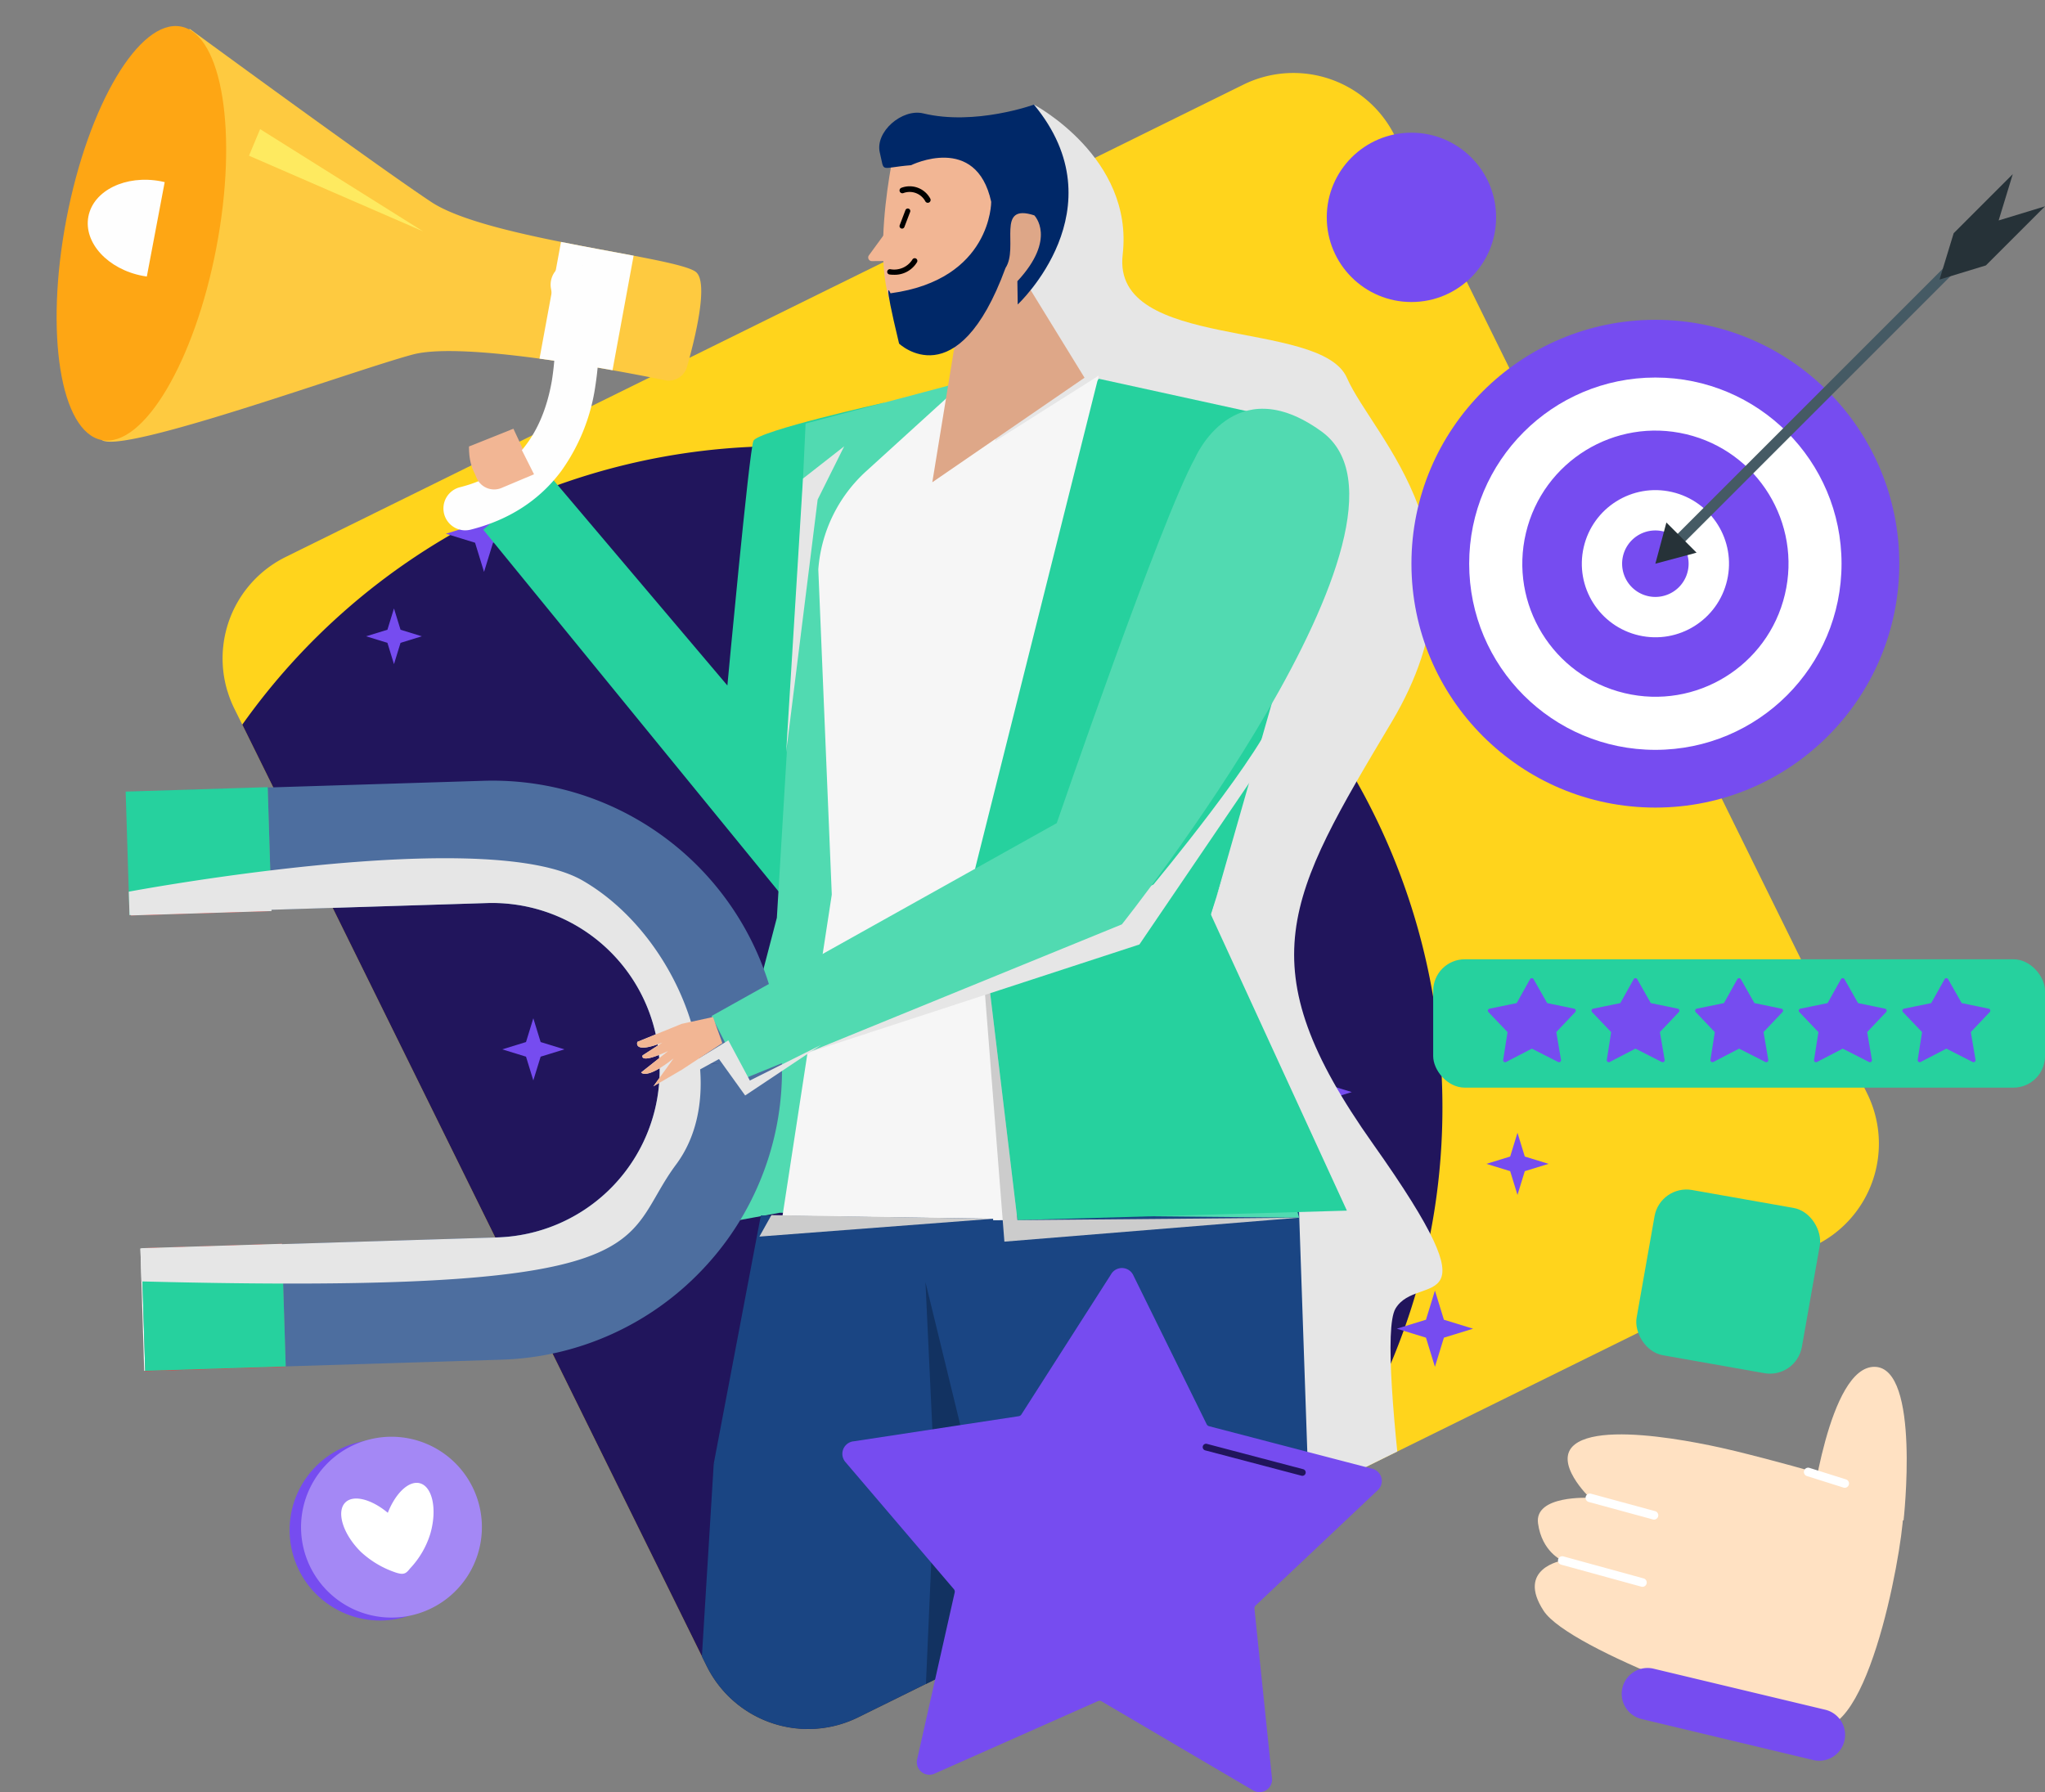 <svg xmlns="http://www.w3.org/2000/svg" xmlns:xlink="http://www.w3.org/1999/xlink" width="505" height="442.628" viewBox="0 0 505 442.628">
  <rect x="0" y="0" width="505" height="442.628" fill="#808080" stroke="none"/>
  <defs>
    <clipPath id="clip-path">
      <path id="Trazado_658639" data-name="Trazado 658639" d="M-492.351,328.892l-6.367,3.137-1.037.512a.013.013,0,0,0-.013.013l-.289.144h-.013l-8.414,4.148-21.646,10.672-3.728,1.838h-.013l-.092.053-21.948,10.83-58.677,28.932L-636.6,400.026l-11.21,5.526L-684.2,423.5l-2.127,1.063-1.181.578-25.007,12.326-16.33,8.06a29.359,29.359,0,0,1-4.332,1.707h-.013c-.2.066-.394.118-.591.171a18.865,18.865,0,0,1-1.851.433,5.078,5.078,0,0,1-.643.131,27.924,27.924,0,0,1-29.982-15.135l-10.016-20.307-8.756-17.761-9.95-20.163H-911.4l-26.424-37.753,108.843-31.19-9.95-20.176-6.655-13.494L-895.428,309.5l-42.392-87.916,58.58-17.826-1-2.035-.683-1.378-1.982-4a27.105,27.105,0,0,1-1.641-4.161c-.052-.131-.092-.263-.131-.381v-.013a28.59,28.59,0,0,1-.787-3.544,26.39,26.39,0,0,1-.289-2.862c-.538-10.79-35.949-18.417-25.645-23.5,0,0-29.358-39.169-29.358-74.3S-911.4,21.37-911.4,21.37l126.525,6.272,34.629,72.105,14.374-7.089.354-.171-14.728-25.681,21.4-39.165,95.131,14.636A27.941,27.941,0,0,1-596.29,54.985l43.345,87.9,3.085,6.235,1.654,3.347.394.788v.039l1.011,2.035,3.229,6.55v.013l2.192,4.437.853,1.733,3.045,6.17,2.022,4.109.276.564v.013l18.273,37.018.63,1.273.092.2,1,2.008,6.8,13.8v.013l28.735,58.244A27.947,27.947,0,0,1-492.351,328.892Z" transform="translate(1202.49 -1483.902)" fill="#ffd41c"/>
    </clipPath>
  </defs>
  <g id="Grupo_963733" data-name="Grupo 963733" transform="translate(-915 -10248.472)">
    <g id="Grupo_963732" data-name="Grupo 963732" transform="translate(653.265 11711.004)">
      <g id="Grupo_963731" data-name="Grupo 963731">
        <path id="Trazado_125426" data-name="Trazado 125426" d="M-492.351,328.892l-6.367,3.137-1.037.512a.013.013,0,0,0-.013.013l-.289.144h-.013l-8.414,4.148-21.646,10.672-3.728,1.838h-.013l-.092.053-21.948,10.83-58.677,28.932L-636.6,400.026l-11.21,5.526L-684.2,423.5l-2.127,1.063-1.181.578-25.007,12.326-16.33,8.06a29.359,29.359,0,0,1-4.332,1.707h-.013c-.2.066-.394.118-.591.171a18.865,18.865,0,0,1-1.851.433,5.078,5.078,0,0,1-.643.131,27.924,27.924,0,0,1-29.982-15.135l-10.016-20.307-8.756-17.761-9.95-20.163-12.838-26.044-11.447-23.2-9.714-19.7-9.95-20.176-6.655-13.494-24.862-50.407-.131-.263-8.664-17.564-1-2.035-.683-1.378-1.982-4a27.105,27.105,0,0,1-1.641-4.161c-.052-.131-.092-.263-.131-.381v-.013a28.59,28.59,0,0,1-.787-3.544,26.39,26.39,0,0,1-.289-2.862A27.932,27.932,0,0,1-870.2,158.924l3.872-1.917,8.375-4.122.8-.407,7.18-3.531.2-.092.341-.171h.013l1.076-.551h.013l9.058-4.463,61.92-30.546,4.332-2.14,3.466-1.707,19.31-9.53,14.374-7.089.354-.171.669-.328,7.509-3.7,93.621-46.181A27.941,27.941,0,0,1-596.29,54.985l43.345,87.9,3.085,6.235,1.654,3.347.394.788v.039l1.011,2.035,3.229,6.55v.013l2.192,4.437.853,1.733,3.045,6.17,2.022,4.109.276.564v.013l18.273,37.018.63,1.273.092.2,1,2.008,6.8,13.8v.013l28.735,58.244A27.947,27.947,0,0,1-492.351,328.892Z" transform="translate(1202.49 -1483.902)" fill="#ffd41c"/>
        <path id="Trazado_125427" data-name="Trazado 125427" d="M-585.715,272.83a162.488,162.488,0,0,1-30.034,94.383l-114.257,56.354a27.936,27.936,0,0,1-37.412-12.694L-882.082,178.382A163.053,163.053,0,0,1-748.935,109.61,163.222,163.222,0,0,1-585.715,272.83Z" transform="translate(1203.648 -1461.945)" fill="#21155c"/>
        <g id="Grupo_963711" data-name="Grupo 963711" transform="translate(-23.166 11.439)">
          <g id="Grupo_98195" data-name="Grupo 98195" transform="translate(638.817 -1237.05)">
            <g id="Grupo_98179" data-name="Grupo 98179">
              <rect id="Rectángulo_35696" data-name="Rectángulo 35696" width="151.085" height="31.699" rx="7.798" fill="#26d19e"/>
            </g>
            <g id="Grupo_98182" data-name="Grupo 98182" transform="translate(13.506 4.669)">
              <g id="Grupo_98180" data-name="Grupo 98180">
                <path id="Trazado_125462" data-name="Trazado 125462" d="M-618.87,201.249l3.3,5.811a.154.154,0,0,0,.1.074l6.567,1.356a.506.506,0,0,1,.28.862l-4.61,4.862a.149.149,0,0,0-.04.131l1.154,6.778a.506.506,0,0,1-.734.532l-6.4-3.256a.154.154,0,0,0-.14,0l-6.271,3.256a.5.5,0,0,1-.733-.532l1.062-6.764a.155.155,0,0,0-.04-.129l-4.649-4.878a.506.506,0,0,1,.281-.862l6.613-1.356a.158.158,0,0,0,.1-.075l3.25-5.81A.505.505,0,0,1-618.87,201.249Z" transform="translate(630.177 -200.968)" fill="#764cf0"/>
              </g>
              <g id="Grupo_98181" data-name="Grupo 98181" transform="translate(3.074 6.876)">
                <path id="Trazado_125463" data-name="Trazado 125463" d="M-627.714,207.257a.134.134,0,0,1-.132-.107.135.135,0,0,1,.1-.16l3.917-.814a.137.137,0,0,1,.16.106.134.134,0,0,1-.1.158l-3.919.814Z" transform="translate(627.849 -206.174)" fill="#764cf0"/>
              </g>
            </g>
            <g id="Grupo_98185" data-name="Grupo 98185" transform="translate(39.098 4.669)">
              <g id="Grupo_98183" data-name="Grupo 98183">
                <path id="Trazado_125464" data-name="Trazado 125464" d="M-599.494,201.249l3.3,5.811a.15.15,0,0,0,.1.074l6.566,1.356a.505.505,0,0,1,.28.862l-4.61,4.862a.152.152,0,0,0-.04.131l1.154,6.778a.5.5,0,0,1-.733.532l-6.4-3.256a.154.154,0,0,0-.14,0l-6.271,3.256a.5.5,0,0,1-.733-.532l1.062-6.764a.155.155,0,0,0-.041-.129l-4.648-4.878a.506.506,0,0,1,.28-.862l6.613-1.356a.155.155,0,0,0,.1-.075l3.252-5.81A.505.505,0,0,1-599.494,201.249Z" transform="translate(610.801 -200.968)" fill="#764cf0"/>
              </g>
              <g id="Grupo_98184" data-name="Grupo 98184" transform="translate(3.073 6.876)">
                <path id="Trazado_125465" data-name="Trazado 125465" d="M-608.339,207.257a.135.135,0,0,1-.132-.107.136.136,0,0,1,.106-.16l3.917-.814a.135.135,0,0,1,.159.106.133.133,0,0,1-.1.158l-3.918.814Z" transform="translate(608.474 -206.174)" fill="#764cf0"/>
              </g>
            </g>
            <g id="Grupo_98188" data-name="Grupo 98188" transform="translate(64.689 4.669)">
              <g id="Grupo_98186" data-name="Grupo 98186">
                <path id="Trazado_125466" data-name="Trazado 125466" d="M-580.119,201.249l3.3,5.811a.157.157,0,0,0,.1.074l6.567,1.356a.506.506,0,0,1,.28.862l-4.609,4.862a.152.152,0,0,0-.04.131l1.154,6.778a.506.506,0,0,1-.734.532l-6.4-3.256a.151.151,0,0,0-.139,0l-6.272,3.256a.505.505,0,0,1-.733-.532l1.062-6.764a.155.155,0,0,0-.04-.129l-4.648-4.878a.506.506,0,0,1,.28-.862l6.613-1.356a.158.158,0,0,0,.1-.075l3.25-5.81A.505.505,0,0,1-580.119,201.249Z" transform="translate(591.425 -200.968)" fill="#764cf0"/>
              </g>
              <g id="Grupo_98187" data-name="Grupo 98187" transform="translate(3.073 6.876)">
                <path id="Trazado_125467" data-name="Trazado 125467" d="M-588.963,207.257a.134.134,0,0,1-.132-.107.136.136,0,0,1,.1-.16l3.917-.814a.136.136,0,0,1,.16.106.134.134,0,0,1-.106.158l-3.916.814Z" transform="translate(589.098 -206.174)" fill="#764cf0"/>
              </g>
            </g>
            <g id="Grupo_98191" data-name="Grupo 98191" transform="translate(90.279 4.669)">
              <g id="Grupo_98189" data-name="Grupo 98189">
                <path id="Trazado_125468" data-name="Trazado 125468" d="M-560.743,201.249l3.3,5.811a.151.151,0,0,0,.1.074l6.566,1.356a.506.506,0,0,1,.281.862l-4.611,4.862a.153.153,0,0,0-.04.131l1.154,6.778a.5.5,0,0,1-.733.532l-6.4-3.256a.154.154,0,0,0-.14,0l-6.271,3.256a.5.5,0,0,1-.733-.532l1.062-6.764a.155.155,0,0,0-.041-.129l-4.648-4.878a.506.506,0,0,1,.28-.862l6.615-1.356a.152.152,0,0,0,.1-.075l3.252-5.81A.505.505,0,0,1-560.743,201.249Z" transform="translate(572.05 -200.968)" fill="#764cf0"/>
              </g>
              <g id="Grupo_98190" data-name="Grupo 98190" transform="translate(3.074 6.876)">
                <path id="Trazado_125469" data-name="Trazado 125469" d="M-569.588,207.257a.135.135,0,0,1-.132-.107.137.137,0,0,1,.106-.16l3.918-.814a.136.136,0,0,1,.16.106.135.135,0,0,1-.106.158l-3.917.814Z" transform="translate(569.723 -206.174)" fill="#764cf0"/>
              </g>
            </g>
            <g id="Grupo_98194" data-name="Grupo 98194" transform="translate(115.871 4.669)">
              <g id="Grupo_98192" data-name="Grupo 98192">
                <path id="Trazado_125470" data-name="Trazado 125470" d="M-541.367,201.249l3.3,5.811a.157.157,0,0,0,.1.074l6.567,1.356a.506.506,0,0,1,.28.862l-4.61,4.862a.153.153,0,0,0-.04.131l1.154,6.778a.505.505,0,0,1-.733.532l-6.4-3.256a.151.151,0,0,0-.139,0l-6.272,3.256a.505.505,0,0,1-.733-.532l1.062-6.764a.151.151,0,0,0-.04-.129l-4.648-4.878a.506.506,0,0,1,.28-.862l6.613-1.356a.158.158,0,0,0,.1-.075l3.251-5.81A.506.506,0,0,1-541.367,201.249Z" transform="translate(552.674 -200.968)" fill="#764cf0"/>
              </g>
              <g id="Grupo_98193" data-name="Grupo 98193" transform="translate(3.073 6.876)">
                <path id="Trazado_125471" data-name="Trazado 125471" d="M-550.212,207.257a.135.135,0,0,1-.132-.107.136.136,0,0,1,.106-.16l3.916-.814a.137.137,0,0,1,.16.106.134.134,0,0,1-.1.158l-3.917.814Z" transform="translate(550.347 -206.174)" fill="#764cf0"/>
              </g>
            </g>
          </g>
        </g>
        <g id="Grupo_98199" data-name="Grupo 98199" transform="translate(324.988 -1115.225)">
          <g id="Grupo_98196" data-name="Grupo 98196">
            <circle id="Elipse_5883" data-name="Elipse 5883" cx="22.33" cy="22.33" r="22.33" transform="translate(0 38.43) rotate(-59.372)" fill="#764cf0"/>
          </g>
          <g id="Grupo_98197" data-name="Grupo 98197" transform="translate(11.083 7.531)">
            <path id="Trazado_125472" data-name="Trazado 125472" d="M-827.065,279.278a22.33,22.33,0,0,1-16.088,27.174,22.33,22.33,0,0,1-27.174-16.088,22.33,22.33,0,0,1,16.088-27.174A22.33,22.33,0,0,1-827.065,279.278Z" transform="translate(871.032 -262.486)" fill="#a488f5"/>
          </g>
          <g id="Grupo_98198" data-name="Grupo 98198" transform="translate(21.006 18.919)">
            <path id="Trazado_125473" data-name="Trazado 125473" d="M-844.014,271.273c-2.711-.757-6.032,2.4-7.951,7.287-4.034-3.362-8.464-4.533-10.475-2.565-2.293,2.243-.659,7.795,3.83,12.221a23.791,23.791,0,0,0,8.446,5.042c2.154.74,2.688.319,3.687-.945a21.817,21.817,0,0,0,4.98-8.483C-839.715,277.782-840.925,272.136-844.014,271.273Z" transform="translate(863.473 -271.161)" fill="#fff"/>
          </g>
        </g>
        <g id="Grupo_98210" data-name="Grupo 98210" transform="translate(640.734 -1124.958)">
          <g id="Grupo_98204" data-name="Grupo 98204" transform="translate(68.107)">
            <path id="Trazado_125476" data-name="Trazado 125476" d="M-642.668,333.152s4.459-36.824,15.84-36.635,7.131,37.926,7.131,37.926Z" transform="translate(642.668 -296.516)" fill="#ffe1c2"/>
          </g>
          <g id="Grupo_98205" data-name="Grupo 98205" transform="translate(0 16.686)">
            <path id="Trazado_125477" data-name="Trazado 125477" d="M-618.369,307.551s-32.694-8.584-41.117-2.014c-5.568,4.344,3.712,13.2,3.712,13.2s-13.754-.77-12.8,6.292,5.986,9.191,5.986,9.191-11.483,1.91-4.584,12.439c6.29,9.6,54.655,27.343,67.963,28.778s21.553-49.64,20.781-53.987S-618.369,307.551-618.369,307.551Z" transform="translate(669.383 -303.061)" fill="#ffe1c2"/>
          </g>
          <g id="Grupo_98206" data-name="Grupo 98206" transform="translate(21.469 74.38)">
            <path id="Trazado_125478" data-name="Trazado 125478" d="M-613.665,348.425l-42.39-10.132a6.388,6.388,0,0,1-4.729-7.7,6.388,6.388,0,0,1,7.7-4.727L-610.7,336a6.389,6.389,0,0,1,4.729,7.7A6.388,6.388,0,0,1-613.665,348.425Z" transform="translate(660.961 -325.691)" fill="#764cf0"/>
          </g>
          <g id="Grupo_98207" data-name="Grupo 98207" transform="translate(12.55 31.302)">
            <path id="Trazado_125479" data-name="Trazado 125479" d="M-647.565,315.219a1.061,1.061,0,0,1-.28-.038l-15.835-4.311a1.057,1.057,0,0,1-.742-1.3,1.06,1.06,0,0,1,1.3-.742l15.835,4.311a1.057,1.057,0,0,1,.742,1.3A1.057,1.057,0,0,1-647.565,315.219Z" transform="translate(664.46 -308.794)" fill="#fff"/>
          </g>
          <g id="Grupo_98208" data-name="Grupo 98208" transform="translate(5.733 46.784)">
            <path id="Trazado_125480" data-name="Trazado 125480" d="M-646.273,322.414a1.078,1.078,0,0,1-.28-.038l-19.8-5.433a1.06,1.06,0,0,1-.739-1.3,1.051,1.051,0,0,1,1.3-.739l19.8,5.433a1.053,1.053,0,0,1,.739,1.3A1.055,1.055,0,0,1-646.273,322.414Z" transform="translate(667.134 -314.866)" fill="#fff"/>
          </g>
          <g id="Grupo_98209" data-name="Grupo 98209" transform="translate(66.467 24.909)">
            <path id="Trazado_125481" data-name="Trazado 125481" d="M-633.23,311.25a1.052,1.052,0,0,1-.316-.051l-9.028-2.848a1.053,1.053,0,0,1-.688-1.323,1.046,1.046,0,0,1,1.323-.691l9.028,2.848a1.056,1.056,0,0,1,.688,1.326A1.06,1.06,0,0,1-633.23,311.25Z" transform="translate(643.311 -306.286)" fill="#fff"/>
          </g>
        </g>
        <g id="Grupo_98212" data-name="Grupo 98212" transform="translate(352.146 -1340.14)">
          <path id="Trazado_117090" data-name="Trazado 117090" d="M709.272,219.724l7.211,2.219-7.211,2.218-2.219,7.211-2.218-7.211-7.211-2.218,7.211-2.219,2.218-7.211Z" transform="translate(-677.933 -212.513)" fill="#764cf0"/>
          <path id="Trazado_117091" data-name="Trazado 117091" d="M686.442,244.444l5.261,1.619-5.261,1.619-1.619,5.261-1.619-5.261-5.261-1.619,5.261-1.619,1.619-5.261Z" transform="translate(-677.943 -211.306)" fill="#764cf0"/>
          <path id="Trazado_117092" data-name="Trazado 117092" d="M903.381,271.06l5.261,1.619-5.261,1.619-1.619,5.261-1.619-5.261-5.262-1.619,5.262-1.619,1.619-5.261Z" transform="translate(-665.241 -125.352)" fill="#764cf0"/>
          <path id="Trazado_117093" data-name="Trazado 117093" d="M923.241,292.32l5.868,1.805-5.868,1.805-1.805,5.868-1.805-5.868-5.868-1.805,5.868-1.805,1.805-5.868Z" transform="translate(-637.114 -129.074)" fill="#764cf0"/>
          <path id="Trazado_117094" data-name="Trazado 117094" d="M812.147,181.226l5.868,1.805-5.868,1.805-1.805,5.868-1.805-5.868-5.868-1.805,5.868-1.805,1.805-5.868Z" transform="translate(-769.052 -46.257)" fill="#764cf0"/>
          <path id="Trazado_117095" data-name="Trazado 117095" d="M911.571,314.642l7.2,2.215-7.2,2.215-2.215,7.2-2.215-7.2-7.2-2.215,7.2-2.215,2.215-7.2Z" transform="translate(-645.419 -111.092)" fill="#764cf0"/>
        </g>
        <g id="Enmascarar_grupo_453" data-name="Enmascarar grupo 453" clip-path="url(#clip-path)">
          <g id="Grupo_963730" data-name="Grupo 963730">
            <g id="Grupo_963725" data-name="Grupo 963725" transform="translate(268.37 -1459.52)">
              <path id="Trazado_658599" data-name="Trazado 658599" d="M674.806,809.161S699.487,822.2,696.718,846.2s48.921,15.691,55.381,30.46,36.921,41.536,11.076,84.919-36,60-4.615,104.3,11.077,31.383,5.539,40.613,9.23,100.61,9.23,100.61l-50.766,1.846-57.228-159.684s-9.23-87.687-9.23-90.457.923-37.844.923-37.844Z" transform="translate(-426.113 -786.335)" fill="#e6e6e6" style="mix-blend-mode: multiply;isolation: isolate"/>
              <g id="Grupo_963724" data-name="Grupo 963724" transform="translate(0 0)">
                <path id="Trazado_658600" data-name="Trazado 658600" d="M1153.869,990.688l10.977-4.384,4.473,9.6-4.6,3.813S1153.81,1003.676,1153.869,990.688Z" transform="translate(-1044.695 -883.428)" fill="#f2b694"/>
                <path id="Trazado_658601" data-name="Trazado 658601" d="M1060.28,972.11s-31.141,6.958-32.2,9.4-6.432,60.424-6.432,60.424l-44.387-52.422-15.9,13.946,73.419,89.949Z" transform="translate(-848.66 -875.648)" fill="#26d19e"/>
                <g id="Grupo_963720" data-name="Grupo 963720" transform="translate(165.195 22.826)">
                  <g id="Grupo_963719" data-name="Grupo 963719">
                    <path id="Trazado_658602" data-name="Trazado 658602" d="M765.615,1529.864l-40.873-125.5,99.686-12.225,4.73,137.73Z" transform="translate(-675.806 -1128.689)" fill="#1a4583"/>
                    <path id="Trazado_658603" data-name="Trazado 658603" d="M880.971,1582.923,885,1517.437l78.332-28.5-24.618,93.984Z" transform="translate(-880.576 -1181.749)" fill="#1a4583"/>
                    <path id="Trazado_658604" data-name="Trazado 658604" d="M759.283,969.229l-.9,19.11-6.2,102.959-20.007,76.622,20.73-3.773,128.248,1.218-21.8-74.9,22.813-79.344-31.2-45.212-12.947-4.33-36.37,33.346,1.826-37.428Z" transform="translate(-732.173 -890.465)" fill="#51dab1"/>
                    <path id="Trazado_658605" data-name="Trazado 658605" d="M717.86,986.109l-9.548,93.819,10.439,86.856,81.356-2.342-33.6-73.158,27.25-84.754-18.431-39.557-36.471-7.985Z" transform="translate(-639.333 -891.282)" fill="#26d19e"/>
                    <path id="Trazado_658606" data-name="Trazado 658606" d="M901.585,946.538l-31.3,28.475a36.393,36.393,0,0,0-11.805,24.236l3.328,80.313L843.9,1196.343l65.337-4.113L897.214,1073.1l30.524-121.721-25.556,16.171Z" transform="translate(-828.234 -884.458)" fill="#f6f6f6"/>
                    <path id="Trazado_658607" data-name="Trazado 658607" d="M743.783,1477.122,727.9,1418.984l30.484-.168,11.172,57.5,60.211.47,1.122,10.91Z" transform="translate(-678.965 -1143.314)" fill="#1a4583"/>
                    <path id="Trazado_658608" data-name="Trazado 658608" d="M970.626,1417.082l-.283,57.86-68.713,2.661,11.64-61.34Z" transform="translate(-897.211 -1141.915)" fill="#1a4583"/>
                    <path id="Trazado_658609" data-name="Trazado 658609" d="M908.2,1563.046l2.678-61.193-2.313-49.179,13.743,56.381-13.8,53.991Z" transform="translate(-851.861 -1161.872)" fill="#123261"/>
                    <path id="Trazado_658610" data-name="Trazado 658610" d="M734.419,1226.615l10.44,86.855,69.559-.6-72.781,5.915Z" transform="translate(-665.439 -1037.968)" fill="#ccc" style="mix-blend-mode: multiply;isolation: isolate"/>
                    <path id="Trazado_658611" data-name="Trazado 658611" d="M904.593,1416.083l54.752.9-57.714,4.4Z" transform="translate(-885.929 -1141.816)" fill="#ccc" style="mix-blend-mode: multiply;isolation: isolate"/>
                    <path id="Trazado_658612" data-name="Trazado 658612" d="M750.092,1048.324l-7.994-30.761,4.064,30.1-20.438,71.494Z" transform="translate(-597.185 -923.386)" fill="#e6e6e6" style="mix-blend-mode: multiply;isolation: isolate"/>
                    <path id="Trazado_658613" data-name="Trazado 658613" d="M987.173,1003.873l10.176-7.961-6.549,13.143-7.784,62.437Z" transform="translate(-960.711 -911.52)" fill="#e6e6e6" style="mix-blend-mode: multiply;isolation: isolate"/>
                    <g id="Grupo_963718" data-name="Grupo 963718" transform="translate(33.514)">
                      <g id="Grupo_963716" data-name="Grupo 963716" transform="translate(11.776)">
                        <path id="Trazado_658614" data-name="Trazado 658614" d="M851.91,889.471l22.141-33.482,4.785-.57s10.076-1.2,5.371,10.394l-5.672,13.974,13.625,22.16L854.57,927.766l5.437-33.315S850.073,896,851.91,889.471Z" transform="translate(-841.462 -834.496)" fill="#dea788"/>
                        <g id="Grupo_963714" data-name="Grupo 963714" transform="translate(0.944 7.672)">
                          <path id="Trazado_658615" data-name="Trazado 658615" d="M895.015,827.391s-8.881,37.008,2.672,46.591c0,0,19.345.789,25.712-34.023C923.4,839.959,910.872,821.2,895.015,827.391Z" transform="translate(-891.755 -826.138)" fill="#f2b694"/>
                        </g>
                        <g id="Grupo_963715" data-name="Grupo 963715" transform="translate(0)">
                          <path id="Trazado_658616" data-name="Trazado 658616" d="M898.632,809.161s-14.513,5.267-27.341,2.167c-5.182-1.254-11.976,4.54-10.714,9.722,1.249,5.127-.278,3.711,7.706,3.076,0,0,16.1-7.964,19.793,9.044,0,0,.121,19.225-24.868,22.59,0,0-2.149-5.329,2.116,12.422,0,0,14.4,13.736,26.278-18.661,3.377-5.114-2.52-16.13,7.113-13.009,0,0,5.676,5.666-4.177,16.268l.085,5.738S919.954,834.933,898.632,809.161Z" transform="translate(-860.424 -809.161)" fill="#002868"/>
                        </g>
                      </g>
                      <g id="Grupo_963717" data-name="Grupo 963717" transform="translate(9.059 27.466)">
                        <path id="Trazado_658617" data-name="Trazado 658617" d="M958.8,869.941l-7.119,9.751a.9.9,0,0,0,.737,1.436l7.391-.059Z" transform="translate(-951.508 -869.941)" fill="#f2b694"/>
                      </g>
                      <path id="Trazado_658618" data-name="Trazado 658618" d="M989.928,893.789" transform="translate(-989.928 -855.546)"/>
                    </g>
                  </g>
                </g>
                <path id="Trazado_658619" data-name="Trazado 658619" d="M877.523,1137.785l-5.4,16.517L843.3,1196.708l-97.332,31.786,100.79-46.583S874.715,1148.308,877.523,1137.785Z" transform="translate(-568.569 -966.455)" fill="#e6e6e6" style="mix-blend-mode: multiply;isolation: isolate"/>
                <g id="Grupo_963721" data-name="Grupo 963721" transform="translate(24.396 189.785)">
                  <path id="Trazado_658620" data-name="Trazado 658620" d="M1017.072,1181.4l.768,24.633.172,5.572.244-.009-.176-5.608-.759-24.434,34.7-1.08.633,20.339.3,9.7,53.257-1.659a41.37,41.37,0,0,1,41.633,32.433q.271,1.214.465,2.463c.014.095.032.194.041.294.117.768.213,1.545.28,2.331.027.258.045.52.063.782.045.56.072,1.13.09,1.7a.124.124,0,0,0,0,.041l1.252-.041,1.048-.031,5.011-.153h0l.258-.01,2.313-.072,2.73-.086h0l2.8-.086,3.3-.1.89-.027.321-.009,7.325-.23,2.8-.087.145,0v-.04c-.013-.4-.027-.8-.045-1.207a71.274,71.274,0,0,0-3.15-17.882q-.6-1.925-1.315-3.813v0q-.9-2.4-1.979-4.75a71.484,71.484,0,0,0-67.229-41.611l-53.256,1.658Z" transform="translate(-1016.945 -1178.622)" fill="#4d6e9f"/>
                  <path id="Trazado_658621" data-name="Trazado 658621" d="M1016.992,1377.2l.3,9.748.637,20.453,53.256-1.659a71.325,71.325,0,0,0,49.9-22.513,71.13,71.13,0,0,0,14.605-23.2,70.96,70.96,0,0,0,4.794-25.614c0-.529,0-1.057-.018-1.59,0-.1,0-.213-.009-.317,0-.149,0-.3-.009-.447l-.145,0-2.8.086-7.325.231-.321.009-.89.027-3.3.1-2.8.086h0l-2.729.086-2.314.072-.257.009h0l-5.012.153-1.048.031-1.251.041q.013.38.013.759c.013.8,0,1.591-.041,2.382-.018.416-.041.832-.077,1.247a41.371,41.371,0,0,1-39.9,38.149Z" transform="translate(-978.409 -1262.727)" fill="#4d6e9f"/>
                  <path id="Trazado_658622" data-name="Trazado 658622" d="M1364.992,1434.344l.253,8.134.687,22.071.24-.009-.687-22.057-.253-8.143Z" transform="translate(-1361.35 -1318.781)" fill="#fff"/>
                  <path id="Trazado_658623" data-name="Trazado 658623" d="M1295.952,1250.29l0,.217,0,.1,34.7-1.08,0-.1,0-.217Z" transform="translate(-1294.642 -1217.311)" fill="#f33"/>
                  <path id="Trazado_658624" data-name="Trazado 658624" d="M1295.963,1183.283l.768,24.732.181,5.771.366-.014,34.7-1.08,0-.217-.3-9.7-.632-20.34,0-.163,0-.082Z" transform="translate(-1295.963 -1180.577)" fill="#26d19e"/>
                  <path id="Trazado_658625" data-name="Trazado 658625" d="M1290.282,1432.849l0,.082,34.7-1.08,0-.082Z" transform="translate(-1286.405 -1317.372)" fill="#f33"/>
                  <rect id="Rectángulo_337924" data-name="Rectángulo 337924" width="0.08" height="34.718" transform="translate(4.824 145.841) rotate(-91.784)" fill="#f33"/>
                  <rect id="Rectángulo_337925" data-name="Rectángulo 337925" width="30.218" height="34.719" transform="translate(4.822 145.761) rotate(-91.784)" fill="#26d19e"/>
                </g>
                <g id="Grupo_963723" data-name="Grupo 963723">
                  <path id="Trazado_658626" data-name="Trazado 658626" d="M1061.826,869.286c5.322,3.543,61.854-17.121,76.751-21.122,6.2-1.664,18.772-.693,31.328,1.009,6.281.85,12.557,1.884,18.034,2.861,5.316.949,9.878,1.844,12.956,2.468a4.679,4.679,0,0,0,5.435-3.309c1.982-6.972,5.319-20.5,2.309-23.324-1.355-1.273-7.444-2.592-15.494-4.122-5.379-1.022-11.632-2.138-17.934-3.4-12.8-2.56-25.791-5.715-32.064-9.879-13.986-9.285-59.653-42.767-59.653-42.767S1056.5,865.743,1061.826,869.286Z" transform="translate(-1043.311 -763.61)" fill="#feca40"/>
                  <ellipse id="Elipse_6520" data-name="Elipse 6520" cx="18.85" cy="51.993" rx="18.85" ry="51.993" transform="translate(37.029 109.216) rotate(-169.174)" fill="#fea614"/>
                  <path id="Trazado_658627" data-name="Trazado 658627" d="M1098.083,913.026c6.281.85,12.557,1.884,18.034,2.861l5.206-28.287c-5.38-1.022-11.632-2.138-17.934-3.4Z" transform="translate(-971.49 -827.464)" fill="#fefefe"/>
                  <g id="Grupo_963722" data-name="Grupo 963722" transform="translate(102.869 61.9)">
                    <path id="Trazado_658628" data-name="Trazado 658628" d="M1122.509,961.688a5.416,5.416,0,0,0,1.159-.163c9.468-2.388,17-7.261,22.373-14.485a47.674,47.674,0,0,0,8.4-20.906,78.9,78.9,0,0,0-.336-26.2,5.405,5.405,0,0,0-10.585,2.2h0a68.831,68.831,0,0,1,.212,22.5c-2.462,14.349-10.1,23.237-22.711,26.417a5.406,5.406,0,0,0,1.485,10.645Z" transform="translate(-1116.94 -895.629)" fill="#fefefe"/>
                  </g>
                  <path id="Trazado_658629" data-name="Trazado 658629" d="M1368.921,874.128c-.327-.046-.655-.1-.983-.16-8.65-1.637-14.672-8.2-13.451-14.649s9.224-10.358,17.873-8.722c.329.062.653.134.974.21Z" transform="translate(-1339.298 -808.842)" fill="#fefefe"/>
                  <path id="Trazado_658630" data-name="Trazado 658630" d="M1215.85,822.556l40.256,25.256-43-18.69Z" transform="translate(-1158.253 -793.677)" fill="#feea60"/>
                </g>
                <path id="Trazado_658631" data-name="Trazado 658631" d="M1152.5,996.16l1.081,2.5a4.718,4.718,0,0,0,6.161,2.479l8.02-3.375-5.565-11.074Z" transform="translate(-1042.524 -883.64)" fill="#f2b694"/>
                <path id="Trazado_658632" data-name="Trazado 658632" d="M826.422,987.543s9.532-22.261,31.228-6.557c30.216,21.872-49.3,121.739-49.3,121.739l-93.424,38.157-7.9-15.522,85.244-47.642S818.062,1002.556,826.422,987.543Z" transform="translate(-537.948 -877.439)" fill="#51dab1"/>
                <path id="Trazado_658633" data-name="Trazado 658633" d="M1012.842,1320.574l-16.614,10.153-.462,2.538,14.768-8.076,6.461,9,18.692-12.461-17.537,8.769Z" transform="translate(-839.616 -1066.642)" fill="#e6e6e6" style="mix-blend-mode: multiply;isolation: isolate"/>
                <path id="Trazado_658634" data-name="Trazado 658634" d="M1061.454,1229.323l.181,5.771.366-.014,0,.1,34.7-1.08,0-.1,0-.217,53.256-1.659a41.369,41.369,0,0,1,41.634,32.432l-4.542,1.849s-1.066,2.729,5.007.615c.013.095.032.194.041.294l-3.755,2.427s-.8,1.794,4.035-.1c.027.258.045.52.063.782l-4.456,3.534s.768,1.247,4.564-1.035c.014.8,0,1.591-.041,2.382l-1.5,2.079,1.423-.831a41.371,41.371,0,0,1-39.9,38.149l-53.256,1.659,0-.082-34.7,1.08,0,.081-.239,0,.253,8.134c.081,0,.162,0,.239,0,12.942.33,24.47.5,34.751.524,93.574.212,84.008-11.9,97.022-29.387,4.849-6.512,6.611-14.817,5.947-23.521q-.048-.672-.122-1.342c-.045-.447-.1-.9-.158-1.347,0-.014,0-.032,0-.045a56.064,56.064,0,0,0-1.988-9.007c-4.325-14.081-14.136-27.611-26.753-34.887-13.977-8.066-49.713-5.8-77.121-2.495-17.687,2.129-31.909,4.687-34.575,5.174-.1.018-.176.037-.239.046S1061.485,1229.318,1061.454,1229.323Z" transform="translate(-1036.289 -1012.1)" fill="#e6e6e6" style="mix-blend-mode: multiply;isolation: isolate"/>
                <path id="Trazado_658635" data-name="Trazado 658635" d="M1054.671,1314.576c.366-.127.755-.276,1.175-.438l-1.134.732-3.755,2.427s-.8,1.794,4.035-.1c.651-.248,1.405-.569,2.277-.971l-2.214,1.753-4.456,3.534s.768,1.247,4.564-1.035c.38-.226.791-.493,1.238-.8q.82-.562,1.8-1.319c.145-.113.281-.217.411-.321l-1.161,1.608-2.327,3.214-1.5,2.079,1.424-.831.456-.262,5.142-3,2.079-1.365,2.156-1.419,1.1-.723.027-.018,4.645-3.05-1.771-4.93,0-.018-.538-1.5-.2.046-5.251,1.143-2.282.5-6.4,2.6-4.542,1.849S1048.6,1316.691,1054.671,1314.576Z" transform="translate(-898.908 -1059.656)" fill="#f2b694"/>
              </g>
            </g>
            <g id="Grupo_963729" data-name="Grupo 963729" transform="translate(10 32.594)">
              <g id="Grupo_963726" data-name="Grupo 963726" transform="translate(473.871 -1449.118)">
                <path id="Trazado_658636" data-name="Trazado 658636" d="M-779.419,86.722a.686.686,0,0,0,.37-.106.7.7,0,0,0,.221-.963,5.784,5.784,0,0,0-7.141-2.621.7.7,0,0,0-.373.91.706.706,0,0,0,.912.378,4.4,4.4,0,0,1,5.419,2.074A.7.7,0,0,0-779.419,86.722Z" transform="translate(786.396 -82.647)"/>
              </g>
              <g id="Grupo_963727" data-name="Grupo 963727" transform="translate(473.871 -1443.624)">
                <path id="Trazado_658637" data-name="Trazado 658637" d="M-781.074,92.974a.619.619,0,0,0,.578-.4l1.418-3.722a.62.62,0,0,0-.359-.8.619.619,0,0,0-.8.358l-1.418,3.722a.621.621,0,0,0,.359.8A.627.627,0,0,0-781.074,92.974Z" transform="translate(781.694 -88.014)"/>
              </g>
              <g id="Grupo_963728" data-name="Grupo 963728" transform="translate(470.827 -1431.355)">
                <path id="Trazado_658638" data-name="Trazado 658638" d="M-779.4,106.714a6.447,6.447,0,0,0,5.747-3.1.657.657,0,0,0-.229-.9.658.658,0,0,0-.9.23,5.321,5.321,0,0,1-5.451,2.4.666.666,0,0,0-.767.522.658.658,0,0,0,.518.768A6.539,6.539,0,0,0-779.4,106.714Z" transform="translate(781.008 -102.622)"/>
              </g>
            </g>
          </g>
        </g>
        <g id="Grupo_963712" data-name="Grupo 963712" transform="translate(662.621 -1062.277)">
          <g id="Grupo_963712-2" data-name="Grupo 963712" transform="translate(-192.872 -87.086)">
            <path id="Trazado_125453" data-name="Trazado 125453" d="M-739.291,59.246l-22.124,34.589a.938.938,0,0,1-.65.422l-40.735,6.2a3.106,3.106,0,0,0-2,5.2l26.716,31.324a.939.939,0,0,1,.2.816l-9.276,41.222a3.106,3.106,0,0,0,4.328,3.506l40.34-17.911a.938.938,0,0,1,.857.049l37.432,22.006a3.105,3.105,0,0,0,4.672-3.032l-4.329-41.849a.94.94,0,0,1,.29-.779l30.1-28.43a3.106,3.106,0,0,0-1.44-5.381l-40.147-10.467a.942.942,0,0,1-.606-.494l-18.071-36.7A3.105,3.105,0,0,0-739.291,59.246Z" transform="translate(805.625 -57.659)" fill="#764cf0"/>
          </g>
          <g id="Grupo_963713" data-name="Grupo 963713" transform="translate(-103.885 -43.678)">
            <path id="Trazado_125454" data-name="Trazado 125454" d="M-620.018,144.109a.867.867,0,0,1-.211-.027l-23.777-6.259a.829.829,0,0,1-.59-1.013.832.832,0,0,1,1.011-.59l23.777,6.259a.829.829,0,0,1,.59,1.013A.829.829,0,0,1-620.018,144.109Z" transform="translate(644.624 -136.195)" fill="#21155c"/>
          </g>
        </g>
      </g>
    </g>
    <g id="Grupo_98136" data-name="Grupo 98136" transform="translate(1263.546 10291.472)">
      <g id="Grupo_92514" data-name="Grupo 92514" transform="translate(0 35.984)">
        <circle id="Elipse_5397" data-name="Elipse 5397" cx="60.235" cy="60.235" r="60.235" fill="#764cf0"/>
        <circle id="Elipse_5398" data-name="Elipse 5398" cx="45.977" cy="45.977" r="45.977" transform="translate(14.258 14.258)" fill="#fff"/>
        <circle id="Elipse_5399" data-name="Elipse 5399" cx="32.856" cy="32.856" r="32.856" transform="matrix(0.232, -0.973, 0.973, 0.232, 20.657, 84.578)" fill="#764cf0"/>
        <circle id="Elipse_5400" data-name="Elipse 5400" cx="18.164" cy="18.164" r="18.164" transform="matrix(0.224, -0.975, 0.975, 0.224, 38.47, 73.878)" fill="#fff"/>
        <path id="Trazado_117157" data-name="Trazado 117157" d="M746.338,102.56a8.21,8.21,0,1,1-8.211-8.211A8.211,8.211,0,0,1,746.338,102.56Z" transform="translate(-677.892 -42.325)" fill="#764cf0"/>
      </g>
      <g id="Grupo_92517" data-name="Grupo 92517" transform="translate(60.235)">
        <g id="Grupo_92516" data-name="Grupo 92516" transform="translate(0 12.088)">
          <rect id="Rectángulo_34541" data-name="Rectángulo 34541" width="110.079" height="2.641" transform="translate(4.426 77.838) rotate(-45)" fill="#455a64"/>
          <g id="Grupo_92515" data-name="Grupo 92515" transform="translate(0 73.957)">
            <path id="Trazado_117158" data-name="Trazado 117158" d="M745.387,100.532l-10.175,2.726,2.726-10.175Z" transform="translate(-735.212 -93.082)" fill="#263238"/>
          </g>
        </g>
        <path id="Trazado_117159" data-name="Trazado 117159" d="M806.517,45.541,791.922,60.136l-11.448,3.492,3.492-11.448,14.594-14.595-3.492,11.448Z" transform="translate(-710.298 -37.586)" fill="#263238"/>
      </g>
    </g>
    <rect id="Rectángulo_35695" data-name="Rectángulo 35695" width="41.433" height="41.433" rx="8" transform="matrix(0.985, 0.174, -0.174, 0.985, 1324.968, 10540.984)" fill="#26d19e"/>
    <circle id="Elipse_5882" data-name="Elipse 5882" cx="20.909" cy="20.909" r="20.909" transform="translate(1242.636 10281.246)" fill="#764cf0"/>
  </g>
</svg>

